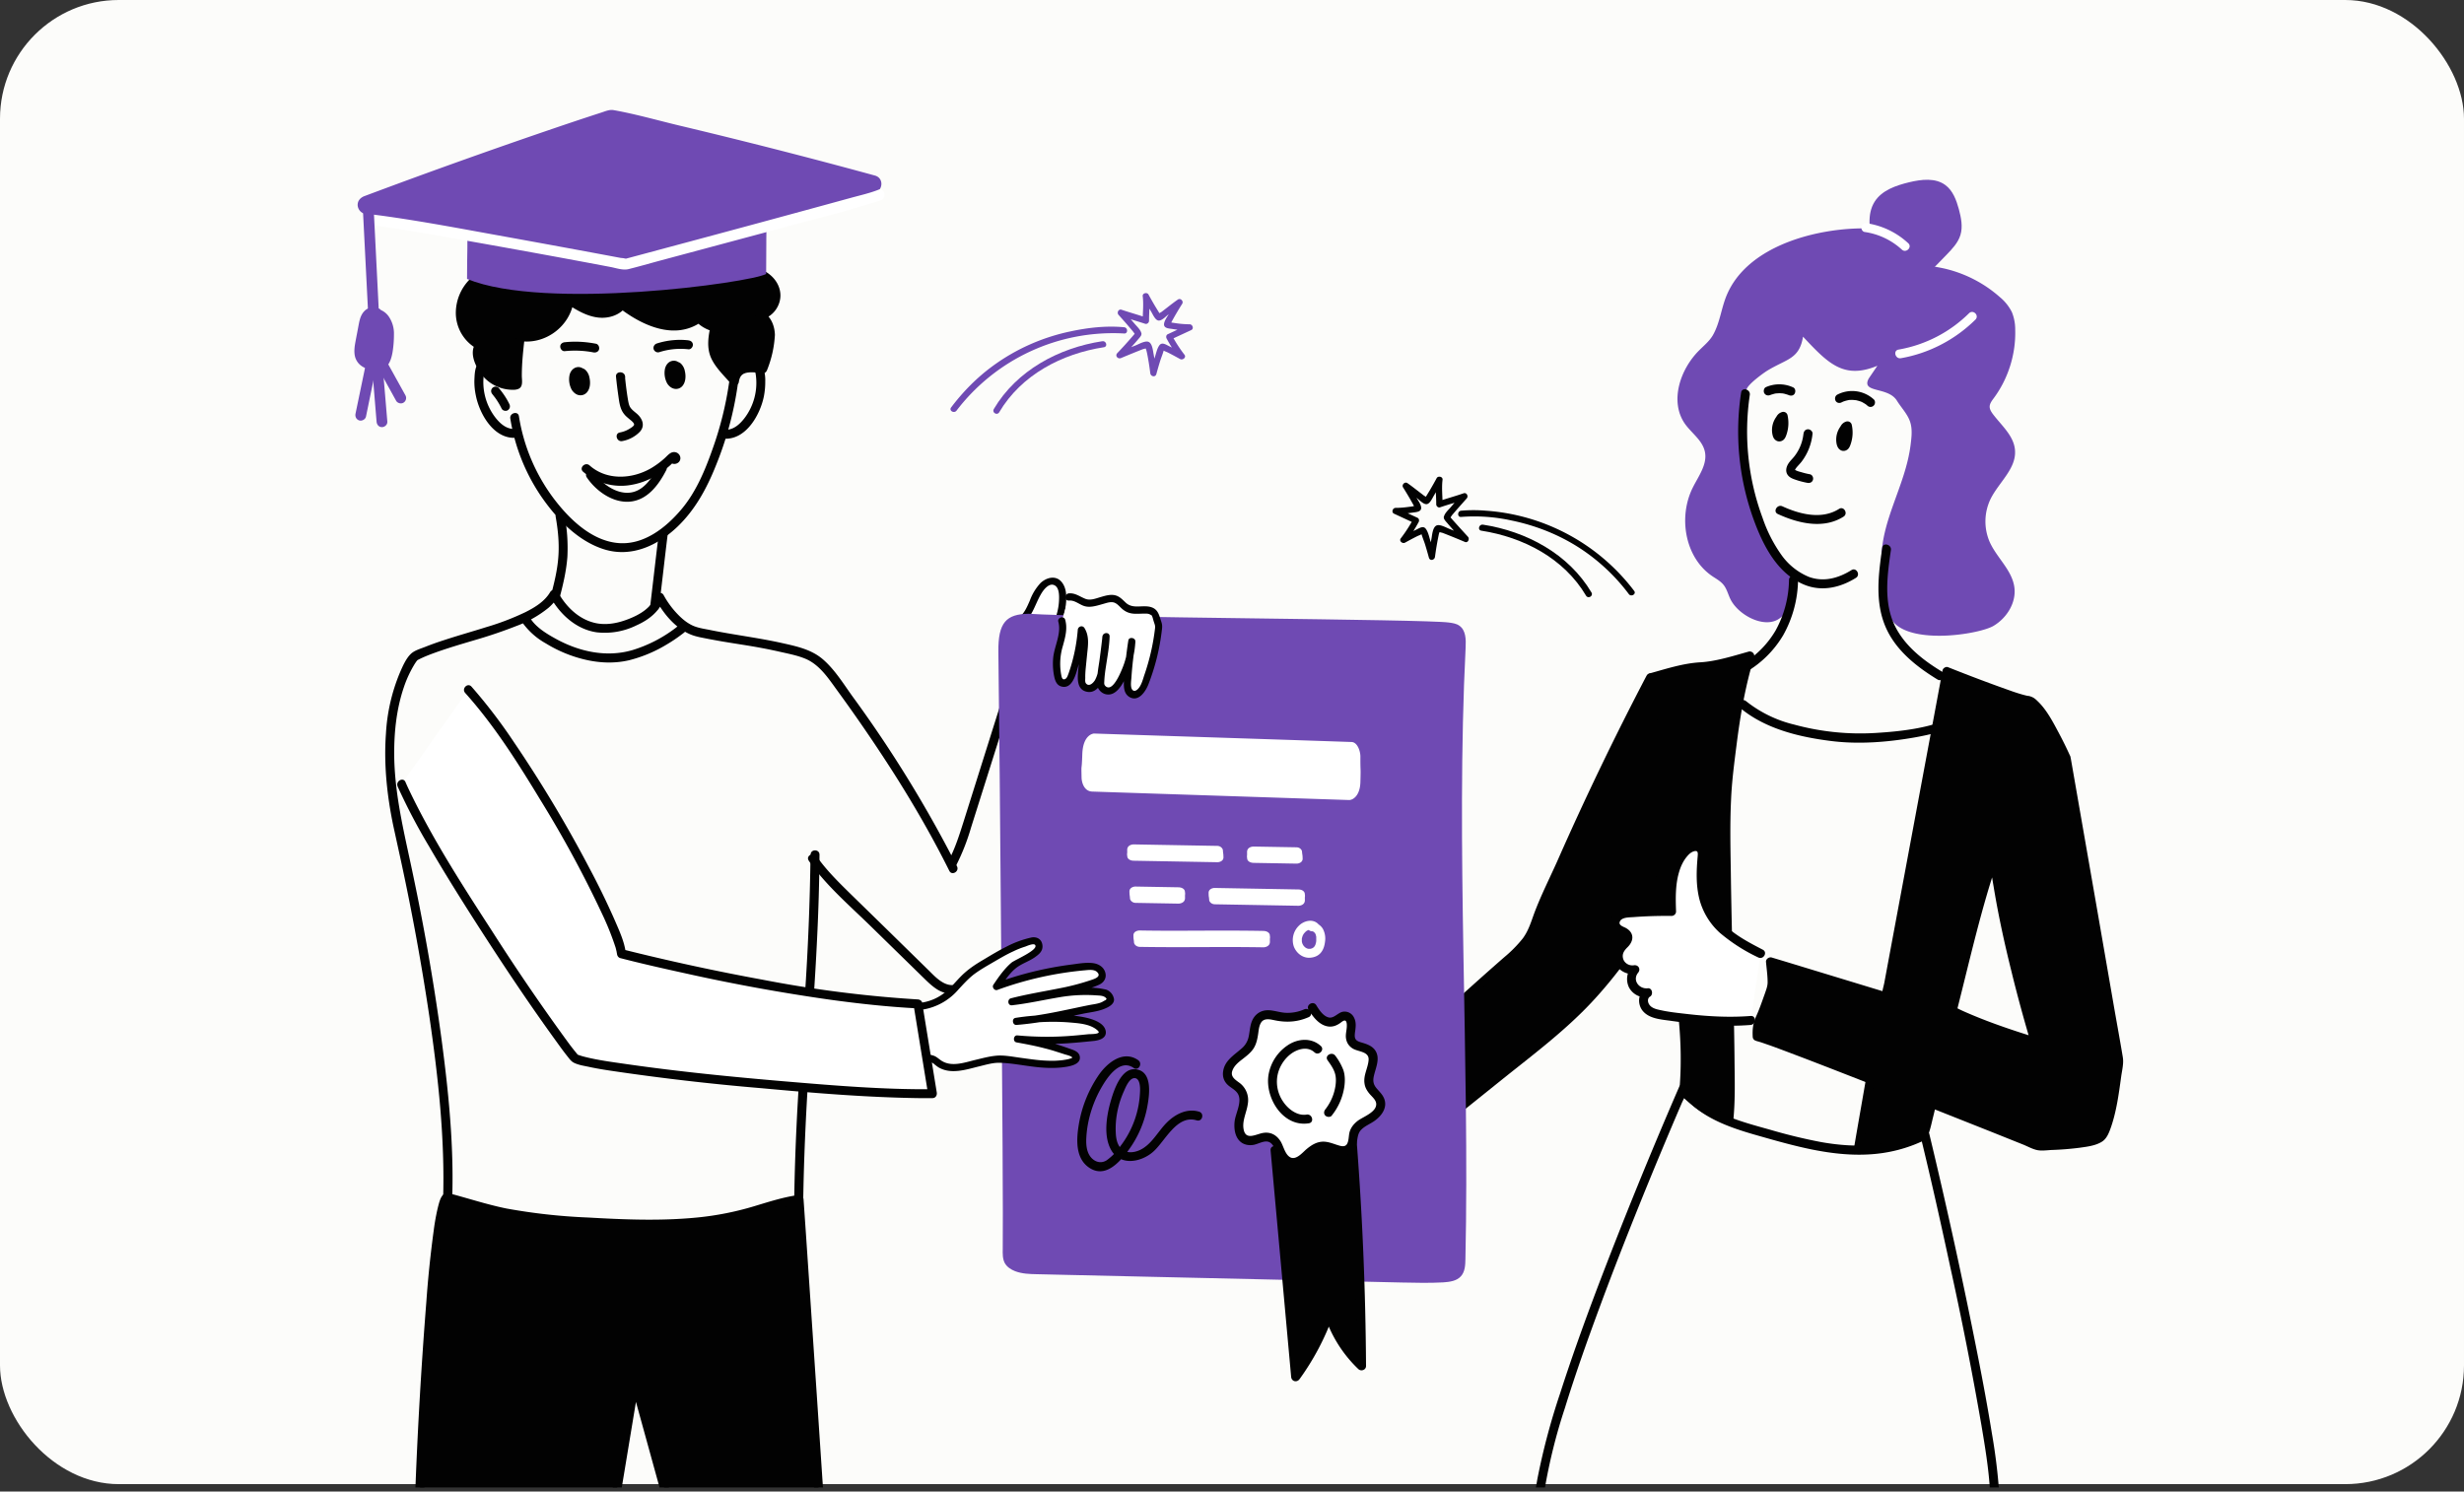 <svg width="332" height="201" fill="none" xmlns="http://www.w3.org/2000/svg"><rect width="100%" height="100%" fill="#333333" stroke="none"/><rect width="332" height="200" rx="16" fill="#FCFCFA"/><g clip-path="url(#a)"><g clip-path="url(#b)"><path d="M222.38 91.36c-5.37 10.11-9.4 19.01-14.82 31.25-.5 1.14-.76 2.4-1.4 3.46-.9 1.49-2.24 2.65-3.55 3.79a548.43 548.43 0 00-21.04 19.6c-.33.32-.68.67-.75 1.13-.09.53.24 1.04.56 1.49.9 1.27 1.83 2.53 2.8 3.76.49.62 1.08 1.3 1.87 1.34.7.04 1.31-.42 1.86-.86l17.75-14.23c2.13-1.72 4.27-3.43 6.25-5.3 8.32-7.92 13.58-18.45 18.67-28.75" fill="#020202"/><path d="M221.86 91.05a413.4 413.4 0 00-12.06 25.06c-1.04 2.32-2.21 4.63-3.1 7.02-.42 1.17-.77 2.31-1.52 3.33a17.5 17.5 0 01-2.53 2.56 457.7 457.7 0 00-17.64 16.28l-2.86 2.76c-.7.68-1.84 1.47-1.94 2.53-.1 1.18.96 2.25 1.6 3.13.75 1.03 1.5 2.12 2.36 3.05.7.75 1.65 1.25 2.68.9 1.12-.38 2.07-1.39 2.98-2.11l12.7-10.2c4.06-3.25 8.26-6.4 11.84-10.2 6.46-6.87 10.98-15.28 15.17-23.66l1.56-3.15c.34-.7-.7-1.3-1.05-.6-4.03 8.16-8.12 16.45-13.9 23.55-3.06 3.75-6.63 6.91-10.39 9.93l-12.3 9.87c-2.05 1.65-4.06 3.37-6.16 4.94-.4.3-.91.66-1.44.5-.53-.17-.92-.71-1.25-1.13a75.2 75.2 0 01-2.37-3.16c-.29-.4-.9-1.03-.8-1.57.07-.5.72-.95 1.07-1.28.93-.9 1.85-1.8 2.78-2.68 1.85-1.79 3.7-3.57 5.58-5.33a407.2 407.2 0 0111.47-10.49c1.7-1.5 3.65-2.98 4.65-5.07.5-1.05.78-2.18 1.25-3.23l1.56-3.52a459.74 459.74 0 0111.56-24.45c.51-1 1.04-1.98 1.56-2.97.35-.69-.7-1.3-1.06-.6zm-86.69 2.72l-3.58 11.37-1.77 5.62c-.57 1.79-1.13 3.59-2.02 5.24-.37.7.67 1.3 1.04.61a29.18 29.18 0 002-5.09l1.84-5.83 3.66-11.6c.23-.74-.94-1.06-1.17-.32zM108.98 116c2.32 3.33 5.52 6.05 8.41 8.88l4.53 4.43 2.3 2.25c.64.62 1.25 1.25 1.99 1.73 1.4.91 3.47 1 4.44-.56.42-.67-.63-1.27-1.04-.61-.51.8-1.62.75-2.38.37-.9-.44-1.6-1.25-2.32-1.94l-5.12-5.02-5.12-5c-1.65-1.62-3.31-3.24-4.64-5.14-.45-.64-1.5-.04-1.05.6z" fill="#020202"/><path d="M137.36 83.75c1.78-1.06 1.78-3.81 3.44-5.05.36-.27.8-.45 1.24-.36.82.19 1.12 1.2 1.14 2.03a8.44 8.44 0 01-1.11 4.39" fill="#fff"/><path d="M137.61 84.16c1.45-.9 1.8-2.61 2.6-4 .3-.56 1.08-1.66 1.85-1.3.7.31.66 1.5.63 2.12a8 8 0 01-1.04 3.52c-.3.55.53 1.03.84.5.62-1.1 1-2.32 1.13-3.57.11-1.01.1-2.22-.6-3.03-.8-.93-2.06-.56-2.83.18a7 7 0 00-1.43 2.35c-.39.88-.78 1.87-1.64 2.4-.53.32-.04 1.16.49.83zM243 58.45a5.9 5.9 0 01-1.19 3c-.2.27-.45.5-.66.77-.53.64-.74 1.54.04 2.09.3.21.7.32 1.05.44.42.13.86.24 1.3.32.32.06.65-.08.74-.42.09-.3-.1-.68-.42-.74a9.45 9.45 0 01-1.08-.26c-.28-.08-.66-.16-.9-.33.01 0-.08.12 0-.04.05-.1.11-.19.18-.28.21-.25.44-.48.65-.74a7.37 7.37 0 001.51-3.81c.03-.32-.3-.6-.6-.6-.37 0-.58.28-.61.6zm-3.4-2.58a3 3 0 00-.77 2.72c.06.28.18.55.41.72.33.26.77.22 1.08-.05.22-.2.32-.48.41-.75a4.82 4.82 0 00.12-2.57.59.59 0 00-.35-.4c-.2-.07-.35-.04-.53.04-.49.2-.77.72-.8 1.23-.02.31.29.62.6.6a.62.62 0 00.6-.6c.01-.11-.02.1 0 .02a.36.36 0 00.02-.07c.02-.07-.06.1 0 .01.01-.02.08-.1.02-.04l.08-.08s-.1.07-.02.02l.1-.05-.88-.36.04.2c0 .02.05.23.01.08.03.11.03.23.03.35v.4l-.02.14v.1-.01c-.06.24-.1.48-.2.72l-.05.14c.08-.19-.02.04-.03.03l.03-.03a.38.38 0 01.15-.09c.18-.05.27.02.39.13.03.04.03.04 0 0l.02.05-.05-.15-.02-.15v.06l-.01-.08v-.46.03l.02-.08c.01-.1.04-.2.07-.29l.03-.08-.01.03c0-.05.04-.1.07-.15l.15-.25-.02.02.06-.06.11-.13c.23-.22.25-.63 0-.85-.24-.23-.62-.25-.85-.01zm8.66 1.28a3 3 0 00-.78 2.73c.07.27.19.54.42.71.33.26.76.22 1.07-.05.22-.2.32-.48.41-.75a4.8 4.8 0 00.12-2.57.59.59 0 00-.34-.39c-.2-.08-.36-.05-.54.03-.48.2-.77.72-.8 1.23-.02.32.3.62.6.6a.62.62 0 00.61-.6c0-.11-.03.1 0 .03l.02-.08c.01-.07-.07.1 0 .01 0-.02.07-.1.01-.04-.07.08.08-.08.09-.08 0 0-.11.07-.03.03l.11-.06-.89-.36.04.2.02.08c.02.11.02.23.03.35a5.24 5.24 0 01-.02.55l-.01.1v-.02c-.05.24-.1.48-.2.72l-.04.14c.08-.19-.03.04-.03.03.06-.07.06-.08.02-.03.04-.04.1-.07.15-.08.19-.06.28.02.4.12.02.04.03.04 0 0-.03-.05-.03-.04.01.05.01-.02-.04-.13-.04-.15l-.03-.15v.06-.08a2.54 2.54 0 01-.01-.34l.01-.12V59v-.08c.03-.1.05-.2.09-.29 0-.03.02-.05.03-.07.02-.07.02-.06-.02.02l.07-.15.16-.25-.02.02.05-.06.12-.13c.22-.22.24-.63 0-.85a.61.61 0 00-.86-.01zm-.12-2.93l.25-.12c.09-.04-.07.03.02 0a4.38 4.38 0 01.61-.17c.02-.01.17-.03.1-.03h.08l.24-.01a5.19 5.19 0 01.69.05l.27.07.23.07.11.04.06.02c.15.07.3.16.45.25.18.11.2.13.36.27a.6.6 0 00.85 0c.23-.22.25-.63 0-.85a4.33 4.33 0 00-4.9-.63c-.3.16-.38.56-.23.83.15.29.52.37.81.21zm-9.58-1l.1-.04.14-.04.35-.1.2-.03c-.14.02.01 0 .05 0l.38-.02.36.02.08.01h-.01l.18.03.35.1.16.05.1.04c-.07-.03-.07-.03 0 0 .28.13.66.1.82-.22.14-.26.1-.68-.22-.82a4.45 4.45 0 00-3.66-.03c-.28.12-.37.57-.21.83.2.3.52.35.83.22zm.99 16.05c2.72 1.25 6.14 2.08 8.85.35.65-.41.05-1.46-.61-1.04-2.33 1.48-5.3.72-7.63-.35-.7-.32-1.32.72-.61 1.04z" fill="#020202"/><path d="M271.5 60.65c-.15-1.93-1.83-3.32-3-4.88-.2-.28-.4-.59-.41-.94-.01-.43.28-.81.54-1.16 1.96-2.64 3-5.95 2.9-9.24a6.17 6.17 0 00-.45-2.37 6.28 6.28 0 00-1.64-2.04c-2.26-2-5.06-3.38-8.02-3.95-.94-.18-1.94-.3-2.67-.9-.9-.75-1.16-2-1.76-3-1.54-2.56-19.82-2.38-24.22 7.35-.84 1.84-.97 3.88-1.97 5.64-.46.8-1.2 1.4-1.85 2.05-2.6 2.58-4.02 6.94-1.9 9.93.9 1.25 2.33 2.2 2.66 3.7.38 1.69-.82 3.27-1.6 4.82-2.02 3.98-1.1 9.47 2.6 11.98.52.35 1.1.66 1.5 1.15.44.53.61 1.22.9 1.85 1 2.2 4.54 4.1 6.56 2.77 1.79-1.18 2.92-4.06 1.63-5.78a28.6 28.6 0 01-3.49-5.88c-3.16-7.1-3.17-12.55-2.5-19.19.07-.7 2.35-2.33 2.83-2.62 2.63-1.6 4.3-1.53 4.8-4.57 3.37 3.59 5.47 5.8 10.02 3.92l-1.17 1.72c-1.07 2.02 2.62 1.04 3.81 3 .59.95 1.42 1.78 1.77 2.84.33 1 .19 2.09.06 3.13-.7 5.54-4.06 10.21-3.93 15.8.07 2.65-.04 6.67 1.97 8.4 3.05 2.6 11.3 1.23 13.12.17 1.82-1.07 3.12-3.17 2.82-5.25-.33-2.28-2.33-3.91-3.29-6a6.96 6.96 0 01.1-5.88c1.11-2.23 3.49-4.08 3.28-6.57z" fill="#6F4AB3"/><path d="M253.64 34.52c-.7.14-1.13-.75-1.29-1.46-.44-1.97-.84-4.19.25-5.9.98-1.53 2.87-2.17 4.64-2.6 1.64-.39 3.53-.63 4.88.38 1.02.75 1.48 2.03 1.82 3.26.3 1.13.55 2.34.21 3.46-.31 1.04-1.1 1.87-1.86 2.66l-2.77 2.84" fill="#6F4AB3"/><path d="M241.05 78.14a14.5 14.5 0 01-1.81 6.83 12.76 12.76 0 01-4.38 4.44c-.66.4-.06 1.45.6 1.04a14.01 14.01 0 004.82-4.87 15.68 15.68 0 001.99-7.44c.02-.77-1.19-.77-1.22 0zm12.57-4.33c-.53 3.62-1.03 7.45.54 10.89 1.38 3.02 4.13 5.18 6.9 6.87.67.4 1.28-.64.62-1.05-2.57-1.55-5.07-3.5-6.4-6.26-1.5-3.14-.98-6.8-.5-10.13.11-.76-1.05-1.08-1.16-.32zm15.72 126.9a80.43 80.43 0 00-.96-7.6c-.55-3.41-1.18-6.81-1.85-10.21a744.59 744.59 0 00-6.58-30.12c-.1-.4-.55-.53-.89-.36-4.27 2.2-9.05 2.31-13.7 1.48a72.23 72.23 0 01-6.85-1.66c-1.97-.55-3.97-1.08-5.86-1.87-2.07-.86-4-2.12-5.34-3.95-.23-.32-.84-.46-1.04 0a641.62 641.62 0 00-11.17 27.47c-1.73 4.6-3.4 9.23-4.9 13.91a90.93 90.93 0 00-3.06 11.54l-.2 1.16c-.1.75 1.06 1.08 1.17.31a74.36 74.36 0 012.74-11.05c1.42-4.6 3.03-9.13 4.7-13.64 1.68-4.55 3.45-9.07 5.26-13.57a672.55 672.55 0 015.8-13.92c.21-.48.54-1.02.67-1.53 0-.03.02-.05.03-.07h-1.05c2.59 3.53 6.7 4.9 10.74 6.04 4.78 1.36 9.73 2.77 14.74 2.5 2.77-.14 5.46-.84 7.93-2.1l-.9-.37c1.41 5.78 2.71 11.6 3.96 17.41a474.72 474.72 0 014.25 21.56c.48 2.86.96 5.74 1.14 8.63.06.79 1.27.8 1.22.01z" fill="#020202"/><path d="M224.33 105.17c-3.19 16.05 4.01 25.68 2.55 41.98 0 0 1.66 1.59 2.98 2.31 1.32.73 3.12 1.27 3.12 1.27.6-6.47-.9-37.86-.25-44.33.61-6.07 1.25-12.17 3.05-18-9.77 2.72-3.48.19-13.25 2.91" fill="#020202"/><path d="M223.75 105.01a44.3 44.3 0 00-.78 10.92c.18 3.29.7 6.54 1.3 9.77.62 3.26 1.3 6.51 1.71 9.8.47 3.65.62 7.32.34 10.99-.03.39-.13.78.14 1.1.13.15.3.28.45.4.6.53 1.21 1.05 1.86 1.5 1.2.84 2.64 1.4 4.04 1.82.4.13.73-.2.76-.58.25-2.67.16-5.38.14-8.06-.04-4.15-.15-8.3-.24-12.44-.1-4.26-.2-8.53-.26-12.8-.05-3.19-.12-6.39.03-9.57.1-2.55.44-5.08.76-7.6.5-3.96 1.19-7.9 2.35-11.7.14-.45-.3-.87-.74-.75-2.13.6-4.41 1.32-6.5 1.44-2.3.13-4.55.86-6.74 1.47-.75.21-.43 1.38.32 1.17 2.13-.6 4.4-1.32 6.5-1.44 2.3-.13 4.55-.86 6.74-1.47l-.75-.75a65.77 65.77 0 00-2.16 10.27c-.4 2.82-.76 5.66-.95 8.5-.2 2.91-.13 5.86-.1 8.78.1 8.48.39 16.95.5 25.43.04 3.16.18 6.37-.11 9.51l.76-.58a14.08 14.08 0 01-3.25-1.37c-.93-.57-1.78-1.3-2.58-2.06l.18.43c.5-5.61-.07-11.17-1.08-16.68-.91-5.07-2.06-10.11-2.25-15.28-.13-3.3.13-6.6.77-9.86.15-.75-1.01-1.07-1.16-.31z" fill="#020202"/><path d="M234.41 95.35c3.38 2.85 7.96 3.96 12.26 4.5 3.74.48 7.64.17 11.34-.48 1.96-.35 3.93-.82 5.74-1.66.71-.32.1-1.36-.6-1.04-3.2 1.46-6.94 1.89-10.4 2.1a33.9 33.9 0 01-10.98-1.12 16.65 16.65 0 01-6.5-3.16c-.59-.5-1.45.35-.86.86z" fill="#020202"/><path d="M237.22 128.5c-2.63-1.36-5.4-2.86-6.84-5.44-1.27-2.27-1.3-5.03-1.02-7.62.03-.33.07-.7-.1-.98-.42-.73-1.57-.33-2.14.29-1.95 2.07-1.97 5.24-1.87 8.08-1.84-.03-3.68.04-5.51.18-.55.04-1.12.1-1.56.4-.46.31-.73.95-.46 1.42.38.67 1.6.7 1.68 1.46.06.54-.52.9-.88 1.3-.52.59-.6 1.5-.21 2.18.4.67 1.24 1.05 2 .88a1.93 1.93 0 00-.25 2.18c.38.68 1.2 1.08 1.97.95-.75.37-.71 1.54-.13 2.14.59.6 1.47.76 2.3.89 3.87.59 7.8 1.03 11.7.7" fill="#fff"/><path d="M237.52 127.98c-1.77-.92-3.58-1.86-5.04-3.24a8.48 8.48 0 01-2.6-5.58c-.1-1.1-.06-2.21.04-3.31.08-.86.15-1.9-.83-2.28-1.74-.67-3.16 1.47-3.7 2.8-.85 2.02-.82 4.3-.75 6.46l.6-.6c-1.11-.02-2.24 0-3.35.05-1 .04-2.06.04-3.04.23-.77.16-1.52.6-1.76 1.39-.23.7.04 1.36.62 1.78.24.17.5.28.76.43.35.2.37.28.1.58-.56.6-1.04 1.09-1.1 1.96-.14 1.7 1.4 2.85 3 2.59l-.6-1.01a2.6 2.6 0 00-.38 2.83 2.54 2.54 0 002.52 1.33l-.3-1.12c-1.01.58-1.09 1.96-.44 2.86.87 1.18 2.6 1.25 3.91 1.44 3.54.5 7.12.84 10.7.55.77-.07.78-1.28 0-1.21-2.8.22-5.63.07-8.44-.25-1.3-.15-2.63-.28-3.9-.58-.49-.1-1.07-.29-1.34-.74-.2-.31-.24-.82.12-1.03.48-.28.31-1.2-.3-1.13-1.17.13-2.11-1.09-1.3-2.1.4-.48.03-1.1-.58-1-.64.1-1.3-.3-1.45-.93-.16-.64.18-1.08.6-1.5.85-.83.94-1.9-.16-2.56-.33-.2-1.08-.37-.88-.88.23-.62 1.3-.58 1.83-.62 1.72-.13 3.43-.18 5.15-.16.32 0 .61-.28.6-.6-.06-1.74-.1-3.53.38-5.22.23-.81.58-1.6 1.13-2.23.24-.29.53-.55.9-.66.58-.16.54.23.5.72-.17 1.9-.24 3.83.23 5.7a9.27 9.27 0 002.78 4.58 23.44 23.44 0 005.15 3.3c.7.36 1.31-.68.62-1.04zm15.02 14.42c-.72 4.29-1.43 8.22-2.16 12.5 2.36 0 5.48-.31 8.76-1.96a50.74 50.74 0 002.18-11.23" fill="#020202"/><path d="M251.96 142.24c-.7 4.17-1.45 8.33-2.16 12.5-.06.38.16.77.58.77 1.5-.01 3.01-.14 4.49-.45a18.55 18.55 0 003.83-1.24c.4-.18.84-.3 1.03-.72.37-.84.55-1.86.78-2.75a53.56 53.56 0 001.42-8.63c.06-.78-1.15-.78-1.21 0a51.07 51.07 0 01-2.16 11.06l.28-.36a19.12 19.12 0 01-8.45 1.88l.58.77c.7-4.17 1.45-8.33 2.16-12.5.12-.77-1.04-1.1-1.17-.33z" fill="#020202"/><path d="M197.45 169.69c.59-26.83-1.32-55.67.03-82.47.05-1.05.03-2.28-.83-2.89-.4-.3-.92-.37-1.43-.44-3.21-.46-48.84-.65-56.6-1.18-3.03.03-4.15 1.17-4.1 5.13.17 11.84.7 73.89.59 80.46-.01.65-.03 1.33.27 1.9.29.53.83.88 1.39 1.1.94.36 1.96.39 2.97.41l49.21 1.12c1.84.04 3.69.08 5.53-.02.85-.06 1.79-.18 2.36-.82.55-.6.6-1.5.61-2.3z" fill="#6F4AB3"/><path d="M171.8 155.02l2.77 30.53a33.01 33.01 0 004.47-8.45 16.56 16.56 0 004.42 6.97c-.07-10.06-.48-20.1-1.25-30.13" fill="#020202"/><path d="M171.2 155.02l2.77 30.53c.06.61.76.8 1.13.3a34.24 34.24 0 004.53-8.6h-1.16c.9 2.76 2.46 5.25 4.56 7.25.38.35 1.04.1 1.03-.43a426.7 426.7 0 00-1.25-30.13c-.06-.77-1.27-.78-1.2 0a431.77 431.77 0 011.24 30.13l1.03-.42a16.22 16.22 0 01-4.25-6.71c-.2-.59-.97-.56-1.17 0a33.12 33.12 0 01-4.41 8.31l1.12.3-2.77-30.52c-.07-.78-1.27-.79-1.2 0z" fill="#020202"/><path d="M176.03 136.54a6.11 6.11 0 01-3.64.45c-.81-.15-1.7-.46-2.43-.05-1.19.67-.8 2.49-1.39 3.72-.43.9-1.38 1.43-2.13 2.1-.75.65-1.37 1.74-.9 2.63.36.65 1.18.91 1.64 1.5.77.98.26 2.39-.08 3.59-.34 1.2-.23 2.88.98 3.2 1 .25 2.02-.68 3-.4 1.4.42 1.32 2.83 2.71 3.3 1.59.55 2.65-1.98 4.32-2.13 1.28-.1 2.72 1.2 3.68.34.6-.55.41-1.52.71-2.27.35-.86 1.28-1.3 2.08-1.78s1.6-1.25 1.45-2.17c-.15-.92-1.19-1.43-1.5-2.3-.52-1.5 1.2-3.38.15-4.54-.66-.73-2.04-.53-2.56-1.38-.33-.54-.13-1.23-.05-1.87.08-.63-.13-1.45-.76-1.54-.57-.09-1 .48-1.53.7-1.17.5-2.28-.77-2.93-1.86" fill="#fff"/><path d="M175.73 136.02c-.73.32-1.51.48-2.3.47-.82 0-1.58-.29-2.39-.35-1.29-.08-2.2.7-2.5 1.91-.15.57-.18 1.15-.31 1.72a2.81 2.81 0 01-.97 1.55c-1.01.89-2.27 1.62-2.46 3.09-.08.56.05 1.1.4 1.54.4.52 1.03.75 1.44 1.24.89 1.03-.13 2.73-.28 3.87-.13 1.05.04 2.38 1.03 2.98.46.27 1 .33 1.51.24.6-.1 1.4-.61 2.02-.41.8.25 1.04 1.6 1.44 2.23.55.87 1.5 1.39 2.53 1.05.97-.33 1.6-1.2 2.42-1.75 1.07-.71 2.02 0 3.12.22 1.27.24 2.2-.48 2.4-1.73.1-.6.13-1.18.57-1.64.49-.51 1.2-.78 1.77-1.18 1-.7 1.85-1.85 1.3-3.1-.23-.53-.66-.91-1.02-1.35-.41-.5-.48-.97-.34-1.6.25-1.16.94-2.46.13-3.55-.4-.52-.99-.74-1.6-.93-.26-.08-.58-.15-.81-.32-.36-.26-.3-.7-.26-1.09.1-.68.2-1.36-.13-2a1.4 1.4 0 00-1.55-.78c-.65.15-1.2.95-1.9.75-.73-.2-1.26-1.03-1.63-1.63-.4-.67-1.45-.06-1.04.6.6.98 1.45 2.1 2.67 2.26.58.07 1.08-.12 1.55-.44.18-.12.49-.43.72-.35.21.09.22.54.21.71 0 .59-.21 1.14-.1 1.73.1.6.44 1.06.97 1.36.79.42 2.2.37 2.06 1.57-.1 1.05-.7 1.98-.55 3.06.06.53.3.96.64 1.38.32.4.9.83.94 1.38.08 1.15-1.8 1.77-2.52 2.33-.44.35-.8.76-1 1.29-.22.55-.12 1.22-.38 1.75-.25.51-.79.37-1.23.23-.53-.16-1.03-.37-1.57-.45-1.08-.17-1.92.33-2.72 1-.5.43-1.34 1.45-2.11 1.1-.73-.34-.95-1.5-1.33-2.14-.56-.92-1.42-1.37-2.49-1.15-.93.2-2.2.96-2.5-.44-.26-1.2.4-2.33.55-3.49a2.9 2.9 0 00-1.25-2.93c-.57-.42-1.12-.82-.81-1.6.25-.65.81-1.09 1.34-1.5.55-.43 1.12-.86 1.5-1.45.34-.53.48-1.13.58-1.73.1-.56.11-1.2.4-1.7.39-.69 1.2-.5 1.86-.36 1.59.33 3.08.24 4.58-.42.72-.32.1-1.36-.6-1.05z" fill="#020202"/><path d="M152.73 113.79l11.27.2c.5 0 .75.38.77.56.05.66.06.3.08.97.01.53-.57.68-.83.67l-11.22-.2c-.68 0-.88-.37-.9-.53-.09-.63 0-.13-.02-.9-.02-.76.85-.77.85-.77zm16.16.29l5.78.1c.5 0 .75.37.76.56.06.66.07.3.09.97 0 .53-.57.68-.84.67l-5.73-.1c-.68-.01-.88-.37-.9-.54-.08-.62 0-.12-.02-.89s.86-.77.86-.77zm6.08 7.98l-11.28-.2c-.5-.01-.75-.38-.76-.56-.05-.66-.07-.31-.08-.97-.01-.53.56-.68.83-.67l11.22.2c.68 0 .88.37.9.53.08.62 0 .13.02.89.02.77-.85.78-.85.78zm-16.16-.29l-5.78-.1c-.5 0-.75-.38-.77-.56-.05-.66-.06-.3-.08-.97 0-.53.57-.68.83-.67l5.74.1c.68.01.88.37.9.54.08.62 0 .12.02.89.01.76-.86.77-.86.77zm11.45 5.89c-5.9-.1-10.81.04-16.7-.06-.5-.02-.74-.38-.76-.57-.05-.65-.07-.3-.08-.97-.01-.53.56-.67.83-.67 5.35.1 10.63-.05 16.64.06.68.01.88.37.9.53.08.63 0 .13.02.9.02.76-.85.78-.85.78zM147.4 98.85c10.05.33 24.7.8 34.7 1.14.85.03 1.21 1.34 1.2 1.97-.01 2.34.07 1.11 0 3.45-.06 1.89-1.06 2.41-1.52 2.4l-34.6-1.14c-1.15-.03-1.44-1.3-1.45-1.9-.05-2.23.01-.45.1-3.16.1-2.7 1.57-2.76 1.57-2.76zm30.22 25.67c-.74-.76-1.96-.44-2.63.25a2.7 2.7 0 00-.66 2.78c.36.94 1.27 1.63 2.3 1.5.5-.05.97-.25 1.3-.62.38-.43.53-.95.6-1.5a2.8 2.8 0 00-.27-1.73 1.8 1.8 0 00-1.5-.91c-.31 0-.62.28-.6.6.01.33.27.6.6.6.01 0 .16.03.07 0-.1-.02.06.03.06.03.04 0 .1.04 0 0 .03 0 .06.02.09.04.02.01.14.11.04.02l.07.07.07.07c.09.1-.03-.06.03.04l.06.11c.04.08-.04-.13.02.05l.06.22.02.1v.55c0 .03-.02.16 0 .04l-.04.22-.08.27c0 .02-.05.1 0 0l-.08.16s-.1.14-.04.07c.04-.07-.05.05-.05.05-.04.04-.16.14-.06.07l-.2.12c-.03.02-.1.03.01 0-.05 0-.09.03-.13.04l-.12.03c-.09.02.15 0 0 0h-.26l-.06-.01-.1-.03c-.02 0-.15-.07-.03 0l-.22-.13c-.03-.02-.09-.08 0 0l-.08-.07a2 2 0 01-.17-.18c.01.02.06.1 0 0l-.08-.13-.05-.1c-.08-.13.03.12-.02-.04l-.06-.19-.02-.13c-.03-.09 0 .15 0-.01v-.28c0-.11 0-.02 0 0 0-.04 0-.1.02-.14a1.83 1.83 0 01.13-.4 2.5 2.5 0 01.15-.24l.11-.12a.89.89 0 01.1-.1c.02-.03.16-.13.04-.04.06-.05.13-.1.2-.13l.1-.04c-.13.06 0 0 .03-.01a.8.8 0 01.11-.04c.02 0 .17-.03.08-.02-.1.02.05 0 .06 0 .03 0 .1-.01.14 0-.05-.03-.1-.02-.03 0l.08.03-.06-.03c.03 0 .06.05.1.06l-.04-.03.07.06c.22.23.63.24.85 0 .2-.24.21-.6-.03-.85z" fill="#fff"/><path d="M153.37 142.87c-2.01-1.4-4.15.32-5.3 1.96a16.64 16.64 0 00-2.69 6.58c-.35 2.03-.55 4.7 1.43 5.98 2.11 1.37 3.97-.7 5.16-2.28a14.26 14.26 0 002.64-6.1c.26-1.45.68-4.43-1.35-4.88-2.16-.5-3.2 2.85-3.63 4.36-.54 1.94-.97 4.6.08 6.47 1.24 2.22 4.08 1.67 5.7.22 1.6-1.43 3.17-5.02 5.84-4.2.75.22 1.07-.94.32-1.17-1.62-.5-3.24.34-4.37 1.48-1.23 1.23-2.08 3.06-3.76 3.75-.76.31-1.7.38-2.34-.22-.57-.54-.73-1.4-.76-2.16-.1-1.9.31-3.87 1.09-5.6.23-.52.75-1.85 1.5-1.77.68.08.7 1.25.68 1.73a12.8 12.8 0 01-2.62 7.4 7.78 7.78 0 01-1.88 1.94c-.81.51-1.7.2-2.24-.56-.55-.8-.55-1.86-.48-2.79.16-2.11.8-4.2 1.8-6.07.78-1.43 2.58-4.41 4.57-3.02.64.44 1.24-.6.6-1.05zm24.59-1.92c-1.28-1.17-3.14-1-4.5-.06a6 6 0 00-2.54 3.96c-.5 3.09 1.95 7.09 5.45 6.52.76-.13.44-1.3-.32-1.17-1.23.2-2.43-.7-3.1-1.66a4.74 4.74 0 01-.86-3.37c.16-1.18.8-2.3 1.72-3.05.9-.73 2.33-1.2 3.3-.31.58.52 1.43-.34.85-.86zm1.48 9.38a8.08 8.08 0 001.7-3.92c.1-.74.1-1.5-.14-2.22a7.83 7.83 0 00-1.07-1.91c-.45-.63-1.5-.03-1.05.6.35.5.72 1 .93 1.58.22.57.22 1.19.14 1.8a6.78 6.78 0 01-1.37 3.23c-.2.25-.25.6 0 .85.21.2.65.25.86 0z" fill="#020202"/><path d="M144.03 80.44c.77-.11 1.42.45 2.14.75 1.02.42 2.73-.65 3.85-.52.8.09 1.25 1 1.99 1.36 1.14.54 2.85-.33 3.61.68l.54 1.6a31.4 31.4 0 01-1.8 7.6c-.2.52-.42 1.05-.83 1.4-.36.32-.99.43-1.26.05-.12-.18-.34-.51-.35-.73a56.4 56.4 0 01.59-6.18 11.4 11.4 0 01-1.93 5.81c-.2.29-.42.56-.74.71-1.1.52-1.56-.65-1.55-.78.04-2.18.7-4.25.74-6.42-.15 1.42-.38 2.68-.52 4.1-.11 1.1-.43 2.4-1.43 2.84-.57.26-1.25-.36-1.27-.48-.2-1.22.05-2.47.16-3.7.1-1.24.44-2.64-.26-3.67a23.75 23.75 0 01-1.26 6c-.12.34-.25.7-.52.94s-.7.35-.99.14c-.22-.15-.31-.44-.37-.7a8.1 8.1 0 01-.03-3.51c.3-1.36.94-2.75.53-4.08" fill="#fff"/><path d="M144.03 80.93c.68-.06 1.2.37 1.8.64.44.2.86.23 1.33.17.53-.07 1.02-.23 1.53-.37.49-.14 1.09-.36 1.57-.11.41.2.7.62 1.07.9.4.31.83.48 1.34.53.48.05.96 0 1.44 0 .23 0 .47-.02.69.05.13.04.21.1.32.16.17.1-.01-.1.06.02.14.26.2.62.3.9.1.32.2.52.15.84a29.78 29.78 0 01-1.44 6.3c-.2.6-.4 1.43-.88 1.9-.42.43-.82.24-.9-.32-.06-.4.01-.86.04-1.26.1-1.57.3-3.13.53-4.7-.32-.03-.64-.08-.95-.12a10.86 10.86 0 01-.87 3.76c-.24.57-1.24 2.97-2.13 2.3-.29-.22-.25-.42-.24-.66.03-.7.12-1.39.23-2.08.2-1.33.45-2.65.49-4 .02-.64-.9-.6-.97 0-.15 1.42-.35 2.84-.53 4.26a4.11 4.11 0 01-.47 1.61c-.24.39-.79.94-1.21.45-.16-.19-.1-.54-.1-.78-.01-.39.02-.78.05-1.16l.21-2.1c.13-1.17.29-2.38-.37-3.43-.27-.42-.86-.22-.9.24a23.54 23.54 0 01-1.24 5.88c-.1.25-.21.67-.5.77-.38.14-.44-.33-.5-.62a8.26 8.26 0 01.23-3.85c.32-1.16.65-2.32.32-3.52-.16-.6-1.1-.34-.93.26.43 1.59-.52 3.24-.69 4.82a8.7 8.7 0 00.11 2.44c.11.57.3 1.23.92 1.44 1.5.49 2.01-1.57 2.3-2.57.5-1.65.8-3.34.94-5.05l-.9.24c.43.7.38 1.49.3 2.27l-.26 2.54c-.12 1.22-.4 3.08 1.24 3.32 1.29.18 2.03-1.33 2.26-2.36.17-.76.21-1.55.32-2.32.12-.93.26-1.86.35-2.79h-.96c-.05 1.8-.5 3.53-.67 5.3-.05.54-.17 1.12.08 1.62.2.4.55.73 1 .85 1.43.38 2.31-1.34 2.82-2.37a12.13 12.13 0 001.22-4.72c.02-.54-.88-.67-.95-.13a61.74 61.74 0 00-.57 5.09c-.05.87-.16 2.03.76 2.54 1.22.67 2.16-.81 2.52-1.74a29.19 29.19 0 001.8-7.23c.07-.48.08-.77-.07-1.21-.27-.8-.4-1.62-1.3-1.93-1.16-.4-2.45.3-3.46-.6-.43-.4-.83-.86-1.42-1.01-.64-.17-1.34.04-1.96.22-.66.19-1.43.52-2.1.24-.76-.3-1.35-.8-2.21-.73-.6.05-.61 1.02 0 .97zM234.6 52.9a34.77 34.77 0 001.61 16.9c1.28 3.57 3.2 7.5 6.94 9.01 2.35.95 4.83.37 6.92-.94.65-.4.05-1.46-.61-1.04-1.75 1.09-3.74 1.64-5.73.91a8.54 8.54 0 01-3.73-3 19.27 19.27 0 01-2.51-4.95 33.52 33.52 0 01-1.72-16.57c.11-.76-1.05-1.09-1.17-.32z" fill="#020202"/><path d="M256.13 48.27c3.79-.66 7.31-2.5 10.04-5.2.55-.56-.3-1.4-.86-.86a17.83 17.83 0 01-9.5 4.9c-.77.13-.44 1.3.32 1.16zm-4.89-17.01a9.37 9.37 0 015.02 2.38c.57.52 1.43-.33.86-.86a10.48 10.48 0 00-5.56-2.69c-.32-.05-.65.08-.74.42-.09.29.1.7.42.75z" fill="#fff"/><path d="M278.4 102.18s-3.41-7.6-5.13-7.79c-1.7-.19-10.96-3.9-10.96-3.9l-8.16 43.87-15.6-4.75c.3 3.87.48 2.51-.8 6.17-.69 2.01-1.11 1.78-1 3.9 1.63.18 36.38 14.12 37.9 14.72 0 0 6.83 0 8.35-1.15 1.52-1.14 2.47-10.44 2.47-10.44l-7.07-40.63zm-15.28 33.74c1.95-7.7 2.97-12.9 5.56-20.41 0 0 .75 8.7 5.55 24.91-8.56-2.62-13.13-5-11.11-4.5z" fill="#020202"/><path d="M278.93 101.87a50.97 50.97 0 00-1.5-3.05c-.8-1.5-1.65-3.17-2.9-4.35-.2-.2-.43-.4-.69-.52-.13-.06-.25-.1-.38-.14-.24-.06-.05 0-.32-.05-.62-.14-1.22-.33-1.82-.53a221.07 221.07 0 01-8.84-3.32c-.28-.12-.68.12-.74.42l-.81 4.35-1.95 10.45-2.37 12.72-2.04 10.94-.67 3.61c-.1.54-.32 1.17-.32 1.72l-.01.07.74-.42-13.63-4.15-1.96-.59c-.35-.1-.8.2-.77.59.08.9.22 1.84.22 2.76 0 .52-.2 1.01-.38 1.54-.37 1.03-.72 2.07-1.18 3.07-.41.9-.5 1.72-.45 2.7.01.36.26.56.6.6-.28-.03.02.02.11.05l.44.13 1.38.48c1.46.53 2.91 1.09 4.37 1.64 4.2 1.61 8.4 3.26 12.59 4.91l12.53 4.97 4.32 1.73c.65.25 1.38.68 2.07.8.59.1 1.27 0 1.86-.03a40.7 40.7 0 003.68-.29c1-.14 2.17-.26 3.06-.8.7-.41 1-1.24 1.26-1.97.75-2.17 1.06-4.51 1.37-6.78.11-.84.37-1.8.23-2.65-.38-2.29-.8-4.57-1.2-6.86l-2.21-12.75-2.26-12.97-1.31-7.52-.07-.36c-.13-.77-1.3-.44-1.16.32l.9 5.23 2.09 11.95 2.3 13.2 1.56 9.04.17.95.04.22c.02.15.02-.2-.02-.07-.16.58-.15 1.26-.22 1.85-.15 1.1-.32 2.21-.52 3.3a26 26 0 01-.79 3.33c-.13.4-.26.77-.46 1.13-.16.28-.24.35-.56.49-.96.41-2.1.51-3.14.61-1.13.12-2.28.18-3.42.2-.32.01-.64 0-.97.02-.26.02.08.1-.09-.01-.24-.15-.57-.23-.83-.34l-3.5-1.4a4708.88 4708.88 0 00-24.59-9.7c-2.73-1.05-5.46-2.18-8.26-3.07-.25-.08-.5-.15-.76-.19l.6.6c-.02-.5-.05-1.03.08-1.52.1-.36.29-.7.44-1.04.45-1 .8-2.06 1.16-3.11.51-1.47.24-2.88.12-4.4l-.76.59 13.63 4.15 1.96.6c.3.08.69-.11.75-.43l.8-4.35 1.96-10.45 2.37-12.72 2.03-10.94.67-3.61c.1-.54.33-1.17.32-1.72l.02-.07-.75.42c2.64 1.05 5.3 2.09 7.98 3.02.7.25 1.42.5 2.14.7l.66.15.29.05c.03.02.11.05.23.13.5.36.93.99 1.28 1.52.5.74.95 1.51 1.38 2.3a51.93 51.93 0 011.77 3.54c.32.7 1.36.09 1.05-.62z" fill="#020202"/><path d="M263.7 136.08c1.74-6.85 3.27-13.73 5.56-20.41l-1.19-.16c.12 1.35.33 2.69.56 4.02.63 3.83 1.46 7.63 2.4 11.4.79 3.24 1.67 6.45 2.62 9.65l.75-.74c-3-.93-6-1.93-8.9-3.16-.7-.3-1.42-.6-2.08-.98l-.28-.17c-.06-.03-.03-.03-.03-.03.16.15.13.32-.1.52.03.3-.07.44-.29.43h.08c-.04-.04-.14-.01-.02 0l.2.05c.75.18 1.07-.98.31-1.16-.25-.06-.53-.14-.78-.06-.49.15-.58.7-.27 1.07.4.45 1.15.7 1.67.95a83.12 83.12 0 0010.16 3.7c.44.14.87-.3.75-.74-2.26-7.64-4.39-15.74-5.4-23.51l-.14-1.25c-.06-.67-.96-.82-1.19-.16-2.3 6.69-3.82 13.57-5.55 20.42-.2.75.98 1.07 1.16.32z" fill="#020202"/><path d="M124.38 135.56c2.25-.3 3.73-1.76 4.77-2.95 1.62-1.86 2.97-2.48 5.09-3.74a17 17 0 014.9-2.08c.9-.2.99.88.74 1.2-.48.6-2 1.39-2.84 1.79-.92.44-2.77 3.16-2.77 3.16a45.87 45.87 0 0111.96-2.68c.56-.04 1.16-.08 1.66.2.5.26.82.94.5 1.41-.18.28-.52.41-.83.53-3.99 1.4-7.13 1.54-11.22 2.6 4.55-.49 8.28-2 12.62-1.16.29.05.82.78.64 1.02-.39.48-1.18.78-1.86.9-3.9.73-6.8 1.58-10.76 1.87 2.46-.4 9.73-.93 11.32 1 .12.14.24.3.24.48 0 .43-.54.61-.97.65-4 .42-6.48.63-10.48.25 2.97.53 4.51.88 7.34 1.92 1.03.38.6 1.07-.3 1.25-3.26.67-5.66-.2-9.37-.45-1.59-.1-5.68 1.55-7.2 1.05-2.25-.75-.42-1.3-4.73-1.23" fill="#fff"/><path d="M124.51 136.02a8.03 8.03 0 004.65-2.7c.65-.7 1.28-1.4 2.03-1.99.77-.58 1.6-1.06 2.43-1.54.97-.56 1.92-1.14 2.94-1.6.51-.25 1.04-.46 1.59-.63.26-.1 1.14-.49 1.33-.21.47.67-2.75 2-3.2 2.38-.96.82-1.73 1.93-2.43 2.97-.23.33.15.85.54.7a46.43 46.43 0 0111.84-2.65c.48-.04 1.17-.14 1.57.22.6.56-.11.86-.59 1.03a31.96 31.96 0 01-4.55 1.2c-2.15.43-4.32.78-6.45 1.33-.52.13-.43 1 .13.94 2.2-.24 4.34-.74 6.52-1.1a20.76 20.76 0 014.81-.24c.49.04 1.04.01 1.37.38a.9.9 0 01.1.22c.04-.16-.02-.15-.15.03-.24.1-.43.26-.69.35-.44.16-.9.22-1.37.3-1.13.22-2.25.47-3.37.7-2.18.46-4.36.86-6.59 1.03l.13.95c2.4-.4 4.91-.5 7.32-.28 1.04.09 2.3.21 3.19.83.1.07.47.34.43.48-.08.26-1.19.23-1.4.25-.98.1-1.96.2-2.94.26-2.2.14-4.4.1-6.61-.1-.54-.06-.66.84-.13.94 1.27.23 2.55.47 3.8.8.53.13 1.05.28 1.57.45l.94.3c.31.12.91.22 1.16.44.1.09.18-.08.02.08-.07.07-.2.1-.3.13-.32.11-.69.15-1.02.2-.63.07-1.26.1-1.88.07-1.28-.03-2.54-.23-3.8-.4-1.1-.15-2.26-.39-3.36-.26-.92.1-1.82.35-2.71.56-1.47.36-3.24 1-4.6.05-.3-.2-.6-.5-.99-.63-.92-.3-2.02-.2-2.98-.2-.62.01-.62.98 0 .97.85-.01 2-.17 2.8.2.14.04.18.1.3.2.19.15.37.3.57.42 1.68.96 3.64.3 5.38-.13.9-.21 1.86-.52 2.8-.5 1.46.03 2.93.32 4.38.5 1.36.18 2.72.27 4.08.12.78-.1 2.62-.3 2.36-1.52-.14-.62-.84-.82-1.36-1-.75-.27-1.5-.52-2.25-.74-1.53-.45-3.1-.75-4.67-1.03l-.13.94c2.27.22 4.53.25 6.81.1 1.19-.08 2.37-.2 3.55-.32.72-.09 1.68-.37 1.56-1.28-.17-1.24-1.99-1.72-2.98-1.92-1.54-.3-3.13-.34-4.7-.3-1.5.04-3 .16-4.48.4-.54.08-.42.99.13.95 2-.16 3.97-.48 5.93-.88l2.98-.62c.94-.2 1.96-.29 2.85-.64.55-.21 1.45-.63 1.38-1.34a1.64 1.64 0 00-1.02-1.27 9.92 9.92 0 00-2.88-.26c-.97 0-1.94.1-2.9.24-2.34.33-4.63.91-6.98 1.17.05.32.1.64.13.95 1.97-.5 3.96-.85 5.95-1.23.95-.19 1.9-.39 2.82-.63.96-.25 2-.49 2.89-.92.65-.3 1.03-.93.81-1.65-.21-.74-.9-1.15-1.63-1.25-.97-.13-2.04.08-3 .2a46.87 46.87 0 00-10.16 2.5l.55.7c.66-.97 1.4-2.15 2.37-2.85.72-.52 1.6-.8 2.34-1.31.59-.41 1.15-.85 1.07-1.63-.07-.79-.7-1.2-1.46-1.07a13.6 13.6 0 00-3.43 1.26c-1.08.54-2.11 1.17-3.15 1.79-.87.51-1.71 1.06-2.46 1.73-.85.75-1.52 1.66-2.37 2.4a6.48 6.48 0 01-3.34 1.59c-.6.08-.35 1.01.26.92zM103.8 45.13c0-1.07-.5-2.23-1.48-2.67 1.38-.13 2.4-1.62 2.2-3-.18-1.37-1.39-2.47-2.74-2.75.7-1.42-.97-3.85-2.09-4.97-1.11-1.12-1.57-1.06-3.08-1.53a46.52 46.52 0 00-26.78-.28c-1.37.4-2.8.91-3.7 2.02a5.42 5.42 0 00-1.01 3.72c.02.35.06.73-.09 1.05-.14.32-.44.54-.71.77a6.19 6.19 0 00-2.3 4.66 4.9 4.9 0 002.63 4.36c-.73.88-.12 2.17.45 3.16 1.46 2.5 4.5 2.37 4.62 2.12-.04-2.77.07-3.7.4-6.44a5.83 5.83 0 006.6-4.92 10.6 10.6 0 003.54 1.7c1.3.26 2.79-.05 3.58-1.1a14.02 14.02 0 004.94 2.65c1.82.46 3.88.3 5.4-.8a4.12 4.12 0 002.15 1.2c-.85 3.81.11 4.3 2.64 7.25.2-1.88 1.93-1.92 3.8-1.6a18.88 18.88 0 001.04-4.6z" fill="#020202"/><path d="M104.41 45.13c-.03-1.29-.58-2.59-1.78-3.2l-.15 1.11c1.6-.22 2.77-1.84 2.67-3.41-.11-1.75-1.57-3.12-3.21-3.5l.36.89c.67-1.52-.23-3.2-1.12-4.44a6.43 6.43 0 00-3.38-2.65c-2.06-.6-4.1-1.2-6.2-1.6a47.07 47.07 0 00-20.32.58c-1.84.47-3.97.94-5.34 2.34a5.03 5.03 0 00-1.28 2.48c-.1.45-.15.92-.16 1.38 0 .53.18 1.18-.2 1.6-.36.39-.8.67-1.14 1.07a6.47 6.47 0 00-1.74 4.2 5.54 5.54 0 002.92 5.06l-.22-.83c-1.03 1.39.06 3.46 1.04 4.58a5.3 5.3 0 003.51 1.72c.36.03.77.05 1.12-.08.75-.26.52-1.18.52-1.82 0-1.76.2-3.5.4-5.26l-.76.59c3.5.6 6.94-1.99 7.36-5.5l-.9.52c1.3.84 2.68 1.68 4.27 1.84 1.31.13 2.73-.3 3.58-1.34l-.73.1c3.04 2.32 7.38 4.32 10.95 1.83l-.73-.1a4.9 4.9 0 002.41 1.38l-.42-.74c-.31 1.42-.54 2.92.07 4.3.6 1.34 1.79 2.43 2.73 3.53.28.32.95.18 1.01-.27.1-.64.32-1.08.98-1.24.67-.16 1.4-.05 2.08.05.34.06.6-.08.74-.42a14.75 14.75 0 001.06-4.75c.02-.77-1.2-.77-1.2 0-.03 1.47-.5 3.06-1.04 4.42l.75-.42c-1.83-.29-4.23-.3-4.54 2.04l1-.27c-.83-.97-1.87-1.91-2.44-3.08-.54-1.11-.3-2.41-.04-3.57.07-.31-.1-.66-.42-.75a3.79 3.79 0 01-1.88-1.06c-.17-.18-.51-.25-.73-.1-3.2 2.24-7.03.22-9.72-1.83-.2-.15-.58-.1-.73.1-1.73 2.14-4.62.44-6.39-.7-.42-.27-.86.1-.9.52a5.22 5.22 0 01-5.84 4.34c-.42-.08-.72.17-.77.58-.16 1.34-.33 2.67-.38 4.01 0 .2-.1 2.18-.02 2.2.06 0 .29-.33.3-.27 0 0-.1.03-.12.02h-.37a4.14 4.14 0 01-2.45-.94c-.83-.7-2.07-2.5-1.3-3.55.2-.25.06-.69-.21-.83a4.33 4.33 0 01-2.33-4.02c.03-.88.32-1.73.77-2.49.45-.75 1.06-1.26 1.69-1.85.72-.67.63-1.43.63-2.33 0-.86.14-1.74.57-2.5.91-1.6 2.91-2.08 4.57-2.52a45.9 45.9 0 0124 .04c1.58.44 3.33.72 4.5 1.94.58.6 1.07 1.28 1.46 2.01.31.58.74 1.47.45 2.14-.16.34-.06.78.36.89 1.12.26 2.2 1.11 2.32 2.33.11 1.1-.7 2.1-1.78 2.25-.51.06-.58.88-.14 1.1.82.41 1.16 1.26 1.19 2.15 0 .78 1.2.79 1.18 0zm-14.21 17c.26.5.95.5 1.3.1.38-.46.11-1.13-.45-1.28-.66-.17-1.07.42-1.5.8-.57.52-1.19.97-1.85 1.36-2.56 1.47-5.96 1.66-8.27-.4-.58-.5-1.45.34-.86.86a7.8 7.8 0 006.32 1.8 9.58 9.58 0 003.25-1.13 11.56 11.56 0 002.12-1.5c.17-.16 1.36-1.2.67-1.42l.36.27a.57.57 0 01-.04-.08c-.36-.68-1.4-.07-1.05.62z" fill="#020202"/><path d="M98.24 51.55a45.92 45.92 0 01-2.21 8.9c-1 2.85-2.22 5.8-4.17 8.13-2.14 2.56-5.22 4.99-8.76 4.58-3.56-.4-6.54-3.37-8.58-6.1a24.94 24.94 0 01-4.6-10.97c-.12-.76-1.29-.44-1.16.32a25.9 25.9 0 004.15 10.47c2.06 3 4.93 6.04 8.5 7.15 3.67 1.14 7.22-.52 9.87-3.05 2.4-2.3 3.95-5.17 5.17-8.22a45.88 45.88 0 002.95-10.88c.11-.77-1.06-1.1-1.16-.33z" fill="#020202"/><path d="M88.75 72.04c-.4 3.23-.76 6.46-1.15 9.69-.09.77 1.12.76 1.21 0 .4-3.23.75-6.46 1.15-9.69.09-.77-1.12-.76-1.21 0zm-13.88-2.41c.32 1.8.5 3.61.36 5.43-.13 1.83-.58 3.6-1.05 5.37-.2.76.96 1.08 1.17.32.5-1.86.95-3.75 1.1-5.69a23.6 23.6 0 00-.41-5.75c-.14-.77-1.3-.44-1.17.32zm34.34 45.55a340.5 340.5 0 01-.77 19.12c-.38 5.78-.84 11.55-1.11 17.34-.18 3.8-.3 7.59-.33 11.39 0 .78 1.2.78 1.21 0 .07-6.38.36-12.75.78-19.11.38-5.78.83-11.56 1.1-17.35.19-3.8.3-7.59.33-11.39 0-.78-1.2-.78-1.2 0z" fill="#020202"/><path d="M54.1 105.68c4.55 10.46 21.88 35.53 23.33 36.88 1.47 1.37 35.52 4.94 48.21 4.82l-1.97-12.1c-17.16-.84-39.95-6.76-39.95-6.76-.4-4.26-12.74-26.85-20.62-35.57" fill="#fff"/><path d="M53.58 105.99a80.2 80.2 0 004.25 8.1c1.93 3.32 3.96 6.58 6.03 9.82 3.57 5.58 7.23 11.1 11.12 16.46.5.7 1 1.39 1.54 2.06.24.31.47.62.84.8.56.27 1.21.38 1.81.5 1 .22 2 .39 3 .54a317.28 317.28 0 0020.4 2.37c7.04.65 14.11 1.24 21.2 1.34h1.87c.42 0 .64-.37.58-.76l-1.72-10.57-.24-1.53c-.05-.26-.34-.43-.59-.44a162.1 162.1 0 01-20.93-2.66 296.45 296.45 0 01-18.86-4.09l.45.59c-.16-1.56-.89-3.1-1.5-4.52a104.08 104.08 0 00-3.47-7.12 174.07 174.07 0 00-10.1-16.85 70.87 70.87 0 00-5.73-7.5c-.52-.58-1.37.27-.85.85 3.95 4.4 7.15 9.5 10.2 14.53a151.38 151.38 0 018.43 15.63 37.18 37.18 0 011.65 4.2l.12.5.03.19c.04.18 0-.08.02.1.03.26.17.5.44.58 2.9.75 5.83 1.41 8.75 2.05a252.47 252.47 0 0019.54 3.56c3.92.54 7.86.97 11.83 1.17l-.59-.44 1.72 10.57.25 1.53.58-.77c-6.65.06-13.32-.5-19.94-1.06-7.08-.6-14.16-1.3-21.2-2.31-1.99-.29-4.03-.54-5.98-1.06a5.37 5.37 0 01-.38-.12c-.06-.01-.4-.14-.18-.05a.56.56 0 01-.18-.1c.18.16.02 0-.03-.05-.42-.52-.64-.79-1.04-1.32a288.51 288.51 0 01-10.44-15.27c-3.86-5.96-7.76-12-10.87-18.38-.27-.56-.54-1.12-.78-1.68-.31-.71-1.36-.1-1.05.6z" fill="#020202"/><path d="M60.77 164.53c.6-8.13-.2-16.37-1.27-24.43a305.11 305.11 0 00-3.78-21.9c-1.1-5.34-2.49-10.6-2.6-16.1-.05-3.2.26-6.45 1.3-9.5a15.24 15.24 0 011.52-3.23l.16-.23c.06-.09.21-.23.06-.1.14-.12.08-.08.2-.14.7-.36 1.44-.65 2.18-.92 1.82-.66 3.68-1.2 5.53-1.75a62.9 62.9 0 005.5-1.87 15.2 15.2 0 004.33-2.45c.5-.43.94-.94 1.27-1.5h-1.04c1.31 2.37 3.5 4.4 6.27 4.8a9.64 9.64 0 005.36-.94c1.65-.73 3.1-1.86 3.72-3.6l-1.1.14c1 1.87 2.6 3.81 4.6 4.66.78.34 1.64.46 2.46.63.8.15 1.6.3 2.41.43 1.55.26 3.1.48 4.64.77.94.17 1.87.37 2.8.58 1.07.24 2.18.46 3.2.88 1.94.8 3.13 2.66 4.32 4.29a217.2 217.2 0 017.73 11.32c2.66 4.2 5.15 8.52 7.37 12.98.34.7 1.38.09 1.04-.6a166.75 166.75 0 00-14.08-22.9c-1.2-1.67-2.34-3.54-3.9-4.92-1.57-1.4-3.57-1.82-5.58-2.27-3.27-.73-6.61-1.12-9.9-1.8-.89-.17-1.78-.3-2.56-.77-.7-.4-1.3-.96-1.85-1.56a11.9 11.9 0 01-1.66-2.33c-.26-.5-.94-.32-1.1.14-.55 1.56-2.06 2.45-3.51 3.03-1.43.58-3 .92-4.54.6-2.28-.49-4-2.2-5.1-4.18-.22-.4-.82-.39-1.04 0-.74 1.26-2.06 2.06-3.33 2.7a34.84 34.84 0 01-5.28 2.02c-1.87.59-3.76 1.12-5.62 1.73-.87.28-1.73.58-2.58.92-.6.24-1.42.47-1.9.9-.72.64-1.2 1.81-1.57 2.66A24.9 24.9 0 0052 98.9c-.3 4.14.15 8.36 1 12.42l1.07 4.89a325.82 325.82 0 013.77 20.68c1.2 8.21 2.13 16.58 1.86 24.9a65.4 65.4 0 01-.14 2.74c-.06.77 1.15.77 1.2 0z" fill="#020202"/><path d="M60.2 161.34c6.65 1.72 7.35 2.74 21.53 3.45 17.69.9 19.68-2.3 25.94-3.17l2.68 39.8h-20.6l-4.21-15.31L83 201.42H56.55s1.47-38.21 3.66-40.08z" fill="#020202"/><path d="M60.04 161.93c2.35.6 4.66 1.37 7.03 1.9 3.33.76 6.76 1.07 10.17 1.3 7.92.56 16.16 1 23.89-1.19 2.22-.63 4.4-1.4 6.7-1.73l-.77-.58.9 13.5 1.45 21.38.33 4.92.6-.6H89.77l.58.44-3.69-13.38-.53-1.94c-.15-.53-1.06-.61-1.16 0l-2.22 13.42-.32 1.9.59-.45H56.55l.6.6c.17-4.3.39-8.62.63-12.93.4-7.08.79-14.19 1.68-21.23.16-1.28.34-2.56.62-3.82.09-.43.2-.84.33-1.24l.04-.1.09-.19.08-.13c0 .02-.1.1.02 0 .58-.52-.28-1.37-.86-.85-.45.4-.61 1.14-.76 1.7a29.55 29.55 0 00-.58 3.18 150.3 150.3 0 00-1 9.7 618.1 618.1 0 00-1.5 25.92c-.01.33.29.6.6.6H83c.25 0 .55-.18.59-.44l2.22-13.41.31-1.9h-1.16l3.69 13.38.53 1.93c.07.26.32.45.58.45h20.59c.31 0 .63-.28.6-.6l-.9-13.51-1.44-21.38-.34-4.92c-.03-.43-.36-.64-.76-.58-2 .28-3.9.9-5.83 1.48a40.24 40.24 0 01-7.76 1.54c-4.87.48-9.8.28-14.67 0a79.03 79.03 0 01-11.04-1.22c-2.65-.54-5.22-1.4-7.84-2.08-.76-.2-1.08.96-.33 1.16z" fill="#020202"/><path d="M103.23 25.3c-6.88-.54-13 4.22-19.82 4.31-6.42.1-13.07.43-19.29-1.59h-1.44c-.53 1.4.13 1.2.25 2.7.12 1.51 0 3.24 0 6.87 10.54 4.33 38.13.52 40.3-.67 0-7.03.18-11.6 0-11.61z" fill="#6F4AB3"/><path d="M72.86 33.6a280.2 280.2 0 00-23.46-6c13-4.88 25.85-9.33 32.95-11.6 4.8 1.04 24.2 5.76 35.22 8.82-7.7 2.71-26.46 9.74-33.87 9.7" fill="#6F4AB3"/><path d="M73.18 32.43a281.98 281.98 0 00-23.46-5.98v2.33a829.83 829.83 0 0127.5-9.82l5.45-1.79h-.64a694.76 694.76 0 0126.9 6.6c2.78.72 5.55 1.45 8.32 2.22v-2.33c-9.03 3.18-18.04 6.68-27.4 8.78a46.23 46.23 0 01-3.8.7l-.25.04a19.56 19.56 0 01-2.1.13c-1.56 0-1.56 2.41 0 2.42 1.91 0 3.84-.34 5.71-.73 2.4-.49 4.77-1.12 7.12-1.8 5.02-1.47 9.96-3.16 14.89-4.9l6.48-2.3c1.09-.39 1.2-2 0-2.34a812.27 812.27 0 00-26.36-6.74c-2.93-.7-5.88-1.55-8.86-2.08-.57-.1-1.13.16-1.66.33a456.38 456.38 0 00-4.6 1.52 894.54 894.54 0 00-27.35 9.75c-.5.2-.88.6-.88 1.17 0 .5.37 1.06.89 1.16a283.4 283.4 0 0123.45 5.99c1.5.45 2.14-1.88.65-2.33z" fill="#6F4AB3"/><path d="M118.31 25.59c-1.19.46-2.46.74-3.69 1.08A4061.12 4061.12 0 0190 33.34l-5.14 1.38-.57.15c-.38.12-.01-.1.19.05-.19-.14-.72-.13-.94-.18-5.11-.96-10.23-1.9-15.36-2.83-5.63-1.01-11.26-2.1-16.93-2.87L50 28.88c-.93-.1-.92 1.35 0 1.45.83.1 1.52.2 2.46.34l3.75.6c3.16.53 6.3 1.1 9.46 1.66 5.54.99 11.07 2 16.6 3.05.74.14 1.65.47 2.4.29 1.37-.34 2.72-.73 4.08-1.1l16.68-4.47c4.28-1.16 8.6-2.24 12.83-3.57l.44-.15c.86-.33.49-1.73-.39-1.4z" fill="#fff"/><path d="M48.9 28.3l.96 18.98c.05.92 1.5.93 1.45 0l-.95-18.97c-.05-.93-1.5-.94-1.45 0z" fill="#6F4AB3"/><path d="M50.72 42.22c-.38-.24-.91-.04-1.2.3a2.8 2.8 0 00-.46 1.26l-.47 2.46c-.14.73-.25 1.55.18 2.14.35.47.94.66 1.5.77.4.07.83.1 1.15-.13.18-.13.3-.32.4-.52a6.6 6.6 0 00.5-2.55c.04-.79.07-1.6-.22-2.34-.29-.73-.98-1.37-1.77-1.33" fill="#6F4AB3"/><path d="M51.09 41.6a1.7 1.7 0 00-2.08.42c-.52.6-.61 1.4-.76 2.16-.14.76-.3 1.53-.43 2.3-.1.72-.14 1.49.25 2.14.36.64 1.03 1 1.72 1.17.74.19 1.64.26 2.23-.32.52-.5.75-1.3.87-2 .13-.78.19-1.6.19-2.38a4.07 4.07 0 00-.7-2.44 2.56 2.56 0 00-2.04-1.09c-.93 0-.93 1.46 0 1.45.85 0 1.22.98 1.27 1.7a8.56 8.56 0 01-.31 3.17c-.06.16-.13.4-.27.52-.11.1-.29.08-.44.07a2.3 2.3 0 01-1.1-.37c-.31-.25-.31-.68-.28-1.06.04-.5.17-1.01.26-1.5.06-.3.42-2.95.89-2.7.82.45 1.55-.8.73-1.25z" fill="#6F4AB3"/><path d="M49.36 48.73l-1.46 7.03c-.08.38.11.78.51.9.36.1.81-.13.9-.51l1.45-7.04c.08-.38-.1-.78-.5-.9-.37-.1-.82.13-.9.52z" fill="#6F4AB3"/><path d="M50.15 49.67l.59 7.16c.03.4.3.73.73.73.36 0 .75-.33.72-.73l-.6-7.16c-.03-.39-.3-.72-.72-.72-.37 0-.76.33-.72.72z" fill="#6F4AB3"/><path d="M51.01 49.73L53.37 54c.18.33.67.47 1 .26a.74.74 0 00.25-1L52.26 49a.73.73 0 00-.99-.26.73.73 0 00-.26 1z" fill="#6F4AB3"/><path d="M84.2 50.64v-.05c-.2-.61-1.26-.55-1.2.16.09.9.2 1.79.33 2.68.12.84.22 1.72.79 2.4.2.26.47.46.72.68.16.13.62.46.6.72-.04.23-.57.52-.76.63-.36.21-.75.34-1.16.42-.76.14-.44 1.3.32 1.16a4.4 4.4 0 002.35-1.23c.73-.77.43-1.7-.28-2.37-.28-.26-.61-.48-.86-.78-.3-.33-.36-.78-.44-1.2-.17-1.04-.3-2.07-.4-3.11l-1.18.16.01.05c.24.74 1.4.42 1.17-.32zm6.65-1.15c.1-.16.3-.17.45-.06.16.1.26.3.33.5.13.36.17.77.1 1.14-.05.32-.2.62-.43.72-.28.12-.63-.05-.84-.35-.2-.3-.3-.7-.3-1.07a1.4 1.4 0 01.2-.9c.16-.23.47-.33.7-.16" fill="#020202"/><path d="M91.37 49.79a.4.4 0 01-.13.13l-.06.02-.14.01h-.05c.04 0 .04 0 0-.02-.1-.04-.03-.01-.02 0l-.04-.03.05.05c.06.06-.02-.02-.02-.03 0 .03.06.1.07.13.02.03.03.1-.01-.04l.02.05.1.33.01.07c.02.1 0-.02 0-.03-.01.05 0 .12.01.17v.32-.03l-.01.06-.04.15-.03.07.03-.06c-.02.04-.08.11-.09.15l.04-.05-.04.05.05-.05-.05.04c.02-.05.12-.05.05-.03-.07.02 0-.02.07 0h-.05c-.07 0 .15.04.05 0-.03 0-.15-.04-.06 0 .1.03-.03-.03-.05-.05-.1-.05.04.02.03.03l-.05-.05-.05-.05c-.06-.06.02 0 .02.03 0-.03-.06-.1-.08-.14l-.04-.07c.04.08-.01-.05-.02-.08l-.05-.17a.6.6 0 01-.02-.1v-.06a2.54 2.54 0 01-.01-.34v-.13.06c.02-.04.02-.11.03-.16l.03-.08c.02-.08 0 .02-.02.04l.04-.07.01-.03c-.03.07 0 .02.01 0 .03-.05-.12.07-.03.01l.05-.02c.06-.04-.14.05-.04.02.04-.02.1 0-.06 0h-.06.06c-.04.02-.13-.06-.02.01.26.18.68.06.83-.21a.62.62 0 00-.22-.83c-.34-.23-.8-.22-1.15-.01-.33.2-.53.55-.62.92a2.94 2.94 0 00.31 2c.21.32.5.58.87.68.4.11.81 0 1.1-.28.52-.52.56-1.4.4-2.07a1.88 1.88 0 00-.53-1.02.98.98 0 00-.7-.26.9.9 0 00-.73.43c-.18.26-.05.68.22.82.3.18.64.08.83-.2zm-13.39.55c.1-.16.3-.17.46-.06.15.11.26.3.33.5.13.37.17.78.1 1.15-.05.31-.2.61-.44.72-.27.12-.62-.06-.83-.36-.2-.3-.3-.69-.3-1.06a1.4 1.4 0 01.2-.9c.16-.24.47-.33.7-.16" fill="#020202"/><path d="M78.5 50.65a.39.39 0 01-.12.12s-.15.04-.06.03a.75.75 0 01-.14.01l-.05-.01h-.01c-.09-.06-.02-.02 0-.01.08.05-.05-.03-.05-.04l.05.06c.06.05-.02-.02-.02-.04 0 .04.05.1.07.13l-.01-.04.02.06.1.33.01.06c.02.11 0-.01 0-.03-.02.05 0 .12 0 .18v.32c0 .08.02-.12 0-.04v.06l-.04.16-.03.07.03-.06c-.02.04-.08.1-.09.15 0 0 .09-.1.04-.06l-.05.05c-.03.04.06-.04.06-.04l-.06.03c.03-.04.13-.04.06-.02-.08.02 0-.03.07 0h-.05c-.08-.01.15.03.05 0-.03 0-.15-.05-.06-.01.1.03-.03-.03-.05-.04-.1-.05.04.02.03.03l-.05-.05-.05-.05c-.06-.07.02 0 .02.02 0-.03-.06-.1-.08-.13l-.04-.07c.04.08-.02-.05-.02-.08a2.3 2.3 0 01-.07-.28v-.06a2.58 2.58 0 01-.01-.33v-.13.06c.02-.05.02-.12.03-.16 0-.03.02-.06.03-.08.02-.08 0 .02-.02.03l.04-.07.01-.02c-.03.07-.01.02 0 0 .04-.05-.11.06-.02.01l.04-.02c.07-.04-.13.05-.03.02.04-.02.1 0-.06 0 .08 0-.05 0-.07-.01 0 0 .06.02.07.01-.04.02-.13-.07-.02 0 .26.18.68.07.82-.2a.62.62 0 00-.21-.83c-.34-.23-.8-.23-1.15-.01-.33.2-.54.55-.62.92a2.94 2.94 0 00.31 2c.21.31.5.58.87.68.4.1.8 0 1.1-.29.52-.52.56-1.39.4-2.07a1.88 1.88 0 00-.53-1.01.98.98 0 00-.7-.27.9.9 0 00-.73.43c-.18.26-.06.68.22.83.3.17.64.08.83-.2zm1.8-4.33c-1.4-.27-2.8-.35-4.21-.2-.31.02-.62.25-.6.6.01.3.26.63.6.6 1.3-.13 2.62-.08 3.88.17.31.06.67-.09.75-.42.07-.3-.09-.68-.42-.75zm12.46-.46a10.3 10.3 0 00-4.27.43c-.3.1-.51.43-.42.75.08.3.43.52.75.42a9.4 9.4 0 013.94-.39c.32.04.6-.3.6-.6 0-.36-.28-.57-.6-.6zm-24.54 3.46a9.98 9.98 0 00-2.24-.6c-.67-.1-1.36-.15-1.73.54-.29.55-.3 1.34-.33 1.94-.02.71.05 1.42.2 2.12.48 2.39 2.27 5.61 5.04 5.68.77.02.77-1.19 0-1.2-1.03-.03-1.85-.8-2.44-1.57a7.82 7.82 0 01-1.51-5.88l.06-.34c0-.06.1-.22-.01-.15.16-.1.71.08.88.11.6.12 1.18.3 1.75.52.73.27 1.05-.9.33-1.17z" fill="#020202"/><path d="M68.63 54.45c-.38-.79-.87-1.5-1.43-2.17a.62.62 0 00-.43-.18.6.6 0 00-.42.18c-.24.25-.22.59 0 .85a4.18 4.18 0 01.22.29c.08.1-.06-.09-.01-.02l.09.11a9.76 9.76 0 01.94 1.55c.14.29.57.39.83.22.29-.2.36-.53.21-.83zm30.5-3.85c.57-.22 1.15-.4 1.75-.51.2-.04.64-.2.84-.11.04.02 0-.05.03.09l.08.4a7.86 7.86 0 01-1.51 5.87c-.6.78-1.42 1.55-2.44 1.57-.78.02-.78 1.23 0 1.21 2.77-.07 4.55-3.3 5.04-5.68a10 10 0 00.19-2.04 5.25 5.25 0 00-.3-1.94c-.33-.72-1-.72-1.68-.63-.8.1-1.57.31-2.32.6-.71.3-.4 1.46.32 1.18zM88.72 62.75c-.8 1.58-2 3.53-4 3.65-1.8.11-3.64-1.23-4.6-2.67-.44-.63-1.5-.03-1.05.61 1.2 1.78 3.4 3.39 5.65 3.27 2.47-.13 4.02-2.25 5.05-4.25.35-.68-.7-1.3-1.05-.6zm2.78 21.48c.08-.15 0 0-.09.07l-.34.29a18.47 18.47 0 01-5.8 3c-3.55 1.06-7.29.22-10.46-1.55-1.18-.65-2.53-1.48-3.29-2.62-.42-.65-1.47-.04-1.04.6a9.64 9.64 0 003.06 2.68 17.87 17.87 0 005.34 2.2c1.94.45 3.94.53 5.9.07a18.5 18.5 0 005.07-2.13 19.8 19.8 0 001.82-1.21c.28-.22.7-.47.87-.8.37-.68-.67-1.3-1.04-.6z" fill="#020202"/><path d="M153.8 45.02c-.02-.5-.62-1.03-.91-1.38-.51-.6-1.05-1.2-1.58-1.78l-.4.7c1.12.38 2.25.7 3.38 1.07.26.09.53-.14.53-.4 0-1.1.13-2.22 0-3.32l-.79.22c.35.64.72 1.27 1.1 1.9.2.33.54 1.17 1.02 1.17.43 0 .95-.57 1.25-.8.58-.44 1.14-.9 1.75-1.3l-.58-.58c-.36.57-.7 1.15-1.04 1.73-.23.4-.68.98-.69 1.47 0 .52.67.55 1.05.6.8.13 1.6.23 2.42.22l-.22-.78-2.75 1.28c-.22.1-.25.4-.15.58.49.92 1.06 1.8 1.7 2.62l.57-.57c-.65-.36-1.3-.71-1.97-1.04-.4-.2-.93-.56-1.27-.1-.3.4-.43 1.02-.58 1.5-.23.7-.43 1.43-.63 2.15l.82.11c-.1-.83-.23-1.66-.38-2.5-.1-.47-.16-1.44-.65-1.7-.45-.25-1.34.28-1.75.44-.81.32-1.62.66-2.42 1l.5.66 1.33-1.45c.3-.33.6-.66.88-1 .16-.19.36-.38.44-.62.17-.51-.64-.73-.81-.22.04-.13-.05.04-.1.09-.08.12-.19.23-.29.35a55.4 55.4 0 01-2.04 2.25c-.34.37.09.84.51.66a140.9 140.9 0 012.95-1.2c.09-.03.59-.12.62-.19-.04.08-.26-.22-.3-.1l.03.08c0 .1.08.25.11.36.09.33.15.67.21 1 .13.7.23 1.4.32 2.1.05.43.68.6.82.1.15-.55.31-1.11.48-1.66.16-.53.4-1.06.53-1.6.01-.04.1-.13.1-.16-.4.06-.5.11-.33.16l.07.02c.18.15.5.24.71.35.56.28 1.1.58 1.65.88.34.18.85-.22.58-.58a19.3 19.3 0 01-1.7-2.62l-.15.57 2.76-1.28c.39-.18.18-.78-.22-.78a13 13 0 01-1.75-.13l-.74-.11c-.08-.02-.16-.05-.24-.05-.08 0-.11-.04-.09-.03l.2.26c.04.15-.05.15.03.05.08-.1.12-.24.17-.34a41.4 41.4 0 011.42-2.41c.22-.35-.22-.81-.57-.58-.5.34-.98.72-1.46 1.09l-.75.58c-.04.02-.52.31-.51.35 0-.06.4.09.4.07l-.05-.06c0-.06-.11-.17-.15-.22l-.48-.78a46.8 46.8 0 01-.97-1.7c-.18-.34-.83-.2-.78.22.14 1.1 0 2.2 0 3.31l.53-.4c-1.12-.39-2.25-.7-3.38-1.08-.42-.14-.67.41-.4.7a75.83 75.83 0 011.94 2.23l.22.3c.09.1.08.25.07.03.02.55.86.55.84.02z" fill="#6F4AB3"/><path d="M151.47 44.1c-2.39-.23-4.85.05-7.19.55a27.1 27.1 0 00-10.53 4.68c-2.14 1.57-4 3.46-5.6 5.58-.32.43.4.85.73.43a26.54 26.54 0 0122.58-10.4c.54.05.54-.79 0-.84z" fill="#6F4AB3"/><path d="M148.53 45.98c-5.87.9-11.54 3.93-14.63 9.15-.27.47.45.9.73.43 2.98-5.05 8.46-7.9 14.12-8.77.54-.08.31-.9-.22-.81z" fill="#6F4AB3"/><path d="M195.39 69.74c0 .17-.05.1.05-.01l.2-.3.65-.76 1.33-1.5c.27-.28.01-.83-.4-.7-1.13.39-2.26.7-3.38 1.08l.53.4c0-1.1-.14-2.2 0-3.3.05-.43-.6-.56-.79-.22-.3.56-.61 1.1-.93 1.65l-.49.8c-.04.06-.16.18-.17.25 0 .02-.05.04-.05.05.01.04.41-.13.4-.06.01-.04-.42-.3-.47-.33l-.74-.57c-.5-.38-.99-.77-1.5-1.12-.35-.23-.8.23-.58.58.33.52.64 1.04.95 1.57l.45.8c.05.1.1.24.17.35.08.11-.02.2.05-.02l.2-.26c.02-.02-.01.02-.09.03-.08 0-.16.03-.24.05-.24.05-.5.08-.75.11-.58.08-1.16.13-1.75.13-.39 0-.6.6-.21.78l2.76 1.28-.15-.57c-.5.92-1.07 1.8-1.7 2.62-.27.36.24.76.57.58.54-.3 1.06-.58 1.6-.85.23-.12.57-.22.76-.37l.08-.03c.17-.05.06-.1-.32-.16 0 .03.07.12.08.16.13.51.37 1.03.52 1.53.18.58.34 1.15.5 1.73.13.5.77.34.82-.1a40.75 40.75 0 01.52-3.05c.03-.13.11-.29.12-.41 0-.03.03-.05.03-.07-.02-.13-.31.03-.28.1.04.07.54.17.64.2a104.16 104.16 0 013 1.22c.42.18.67-.42.41-.7a277.88 277.88 0 01-2.04-2.25l-.3-.35c-.03-.05-.13-.23-.09-.1-.17-.5-.98-.28-.8.23.08.24.28.44.44.62.28.34.58.67.87 1l1.33 1.45.5-.66c-.8-.34-1.6-.68-2.41-1-.42-.16-1.3-.68-1.76-.44-.49.26-.56 1.24-.64 1.7-.16.83-.28 1.67-.38 2.5l.82-.1c-.2-.7-.4-1.41-.62-2.11-.15-.49-.28-1.14-.6-1.56-.33-.44-.83-.11-1.21.08-.69.33-1.35.7-2.03 1.06l.58.58c.64-.83 1.2-1.7 1.7-2.63.1-.18.06-.47-.15-.57l-2.76-1.28-.21.78c.79 0 1.58-.1 2.36-.21.39-.06 1.1-.08 1.1-.62 0-.47-.44-1.03-.65-1.41-.34-.6-.7-1.2-1.08-1.78l-.57.57c.58.4 1.13.84 1.7 1.27.31.24.86.84 1.3.84.46 0 .8-.8 1-1.13.38-.64.75-1.3 1.11-1.95l-.78-.21c-.14 1.1 0 2.2 0 3.31 0 .26.27.5.53.4 1.12-.38 2.26-.69 3.38-1.07l-.4-.7c-.54.59-1.08 1.18-1.58 1.79-.3.34-.9.87-.9 1.37-.02.53.82.53.84-.01z" fill="#020202"/><path d="M196.88 69.66a23.3 23.3 0 016.78.48c3.65.75 7.14 2.21 10.17 4.39a26 26 0 015.64 5.53c.31.42 1.04 0 .72-.43a27.46 27.46 0 00-19.98-10.81 19.7 19.7 0 00-3.33 0c-.54.05-.54.9 0 .84z" fill="#020202"/><path d="M199.58 71.51c5.67.88 11.15 3.72 14.13 8.77.28.46 1 .04.73-.43-3.1-5.22-8.76-8.24-14.63-9.15-.53-.08-.76.73-.23.81z" fill="#020202"/></g></g><defs><clipPath id="a"><rect x="-14.88" y="6" width="361.77" height="194.45" rx="13.57" fill="#fff"/></clipPath><clipPath id="b"><path fill="#fff" transform="translate(45.6 14.81)" d="M0 0h240.47v187.9H0z"/></clipPath></defs></svg>